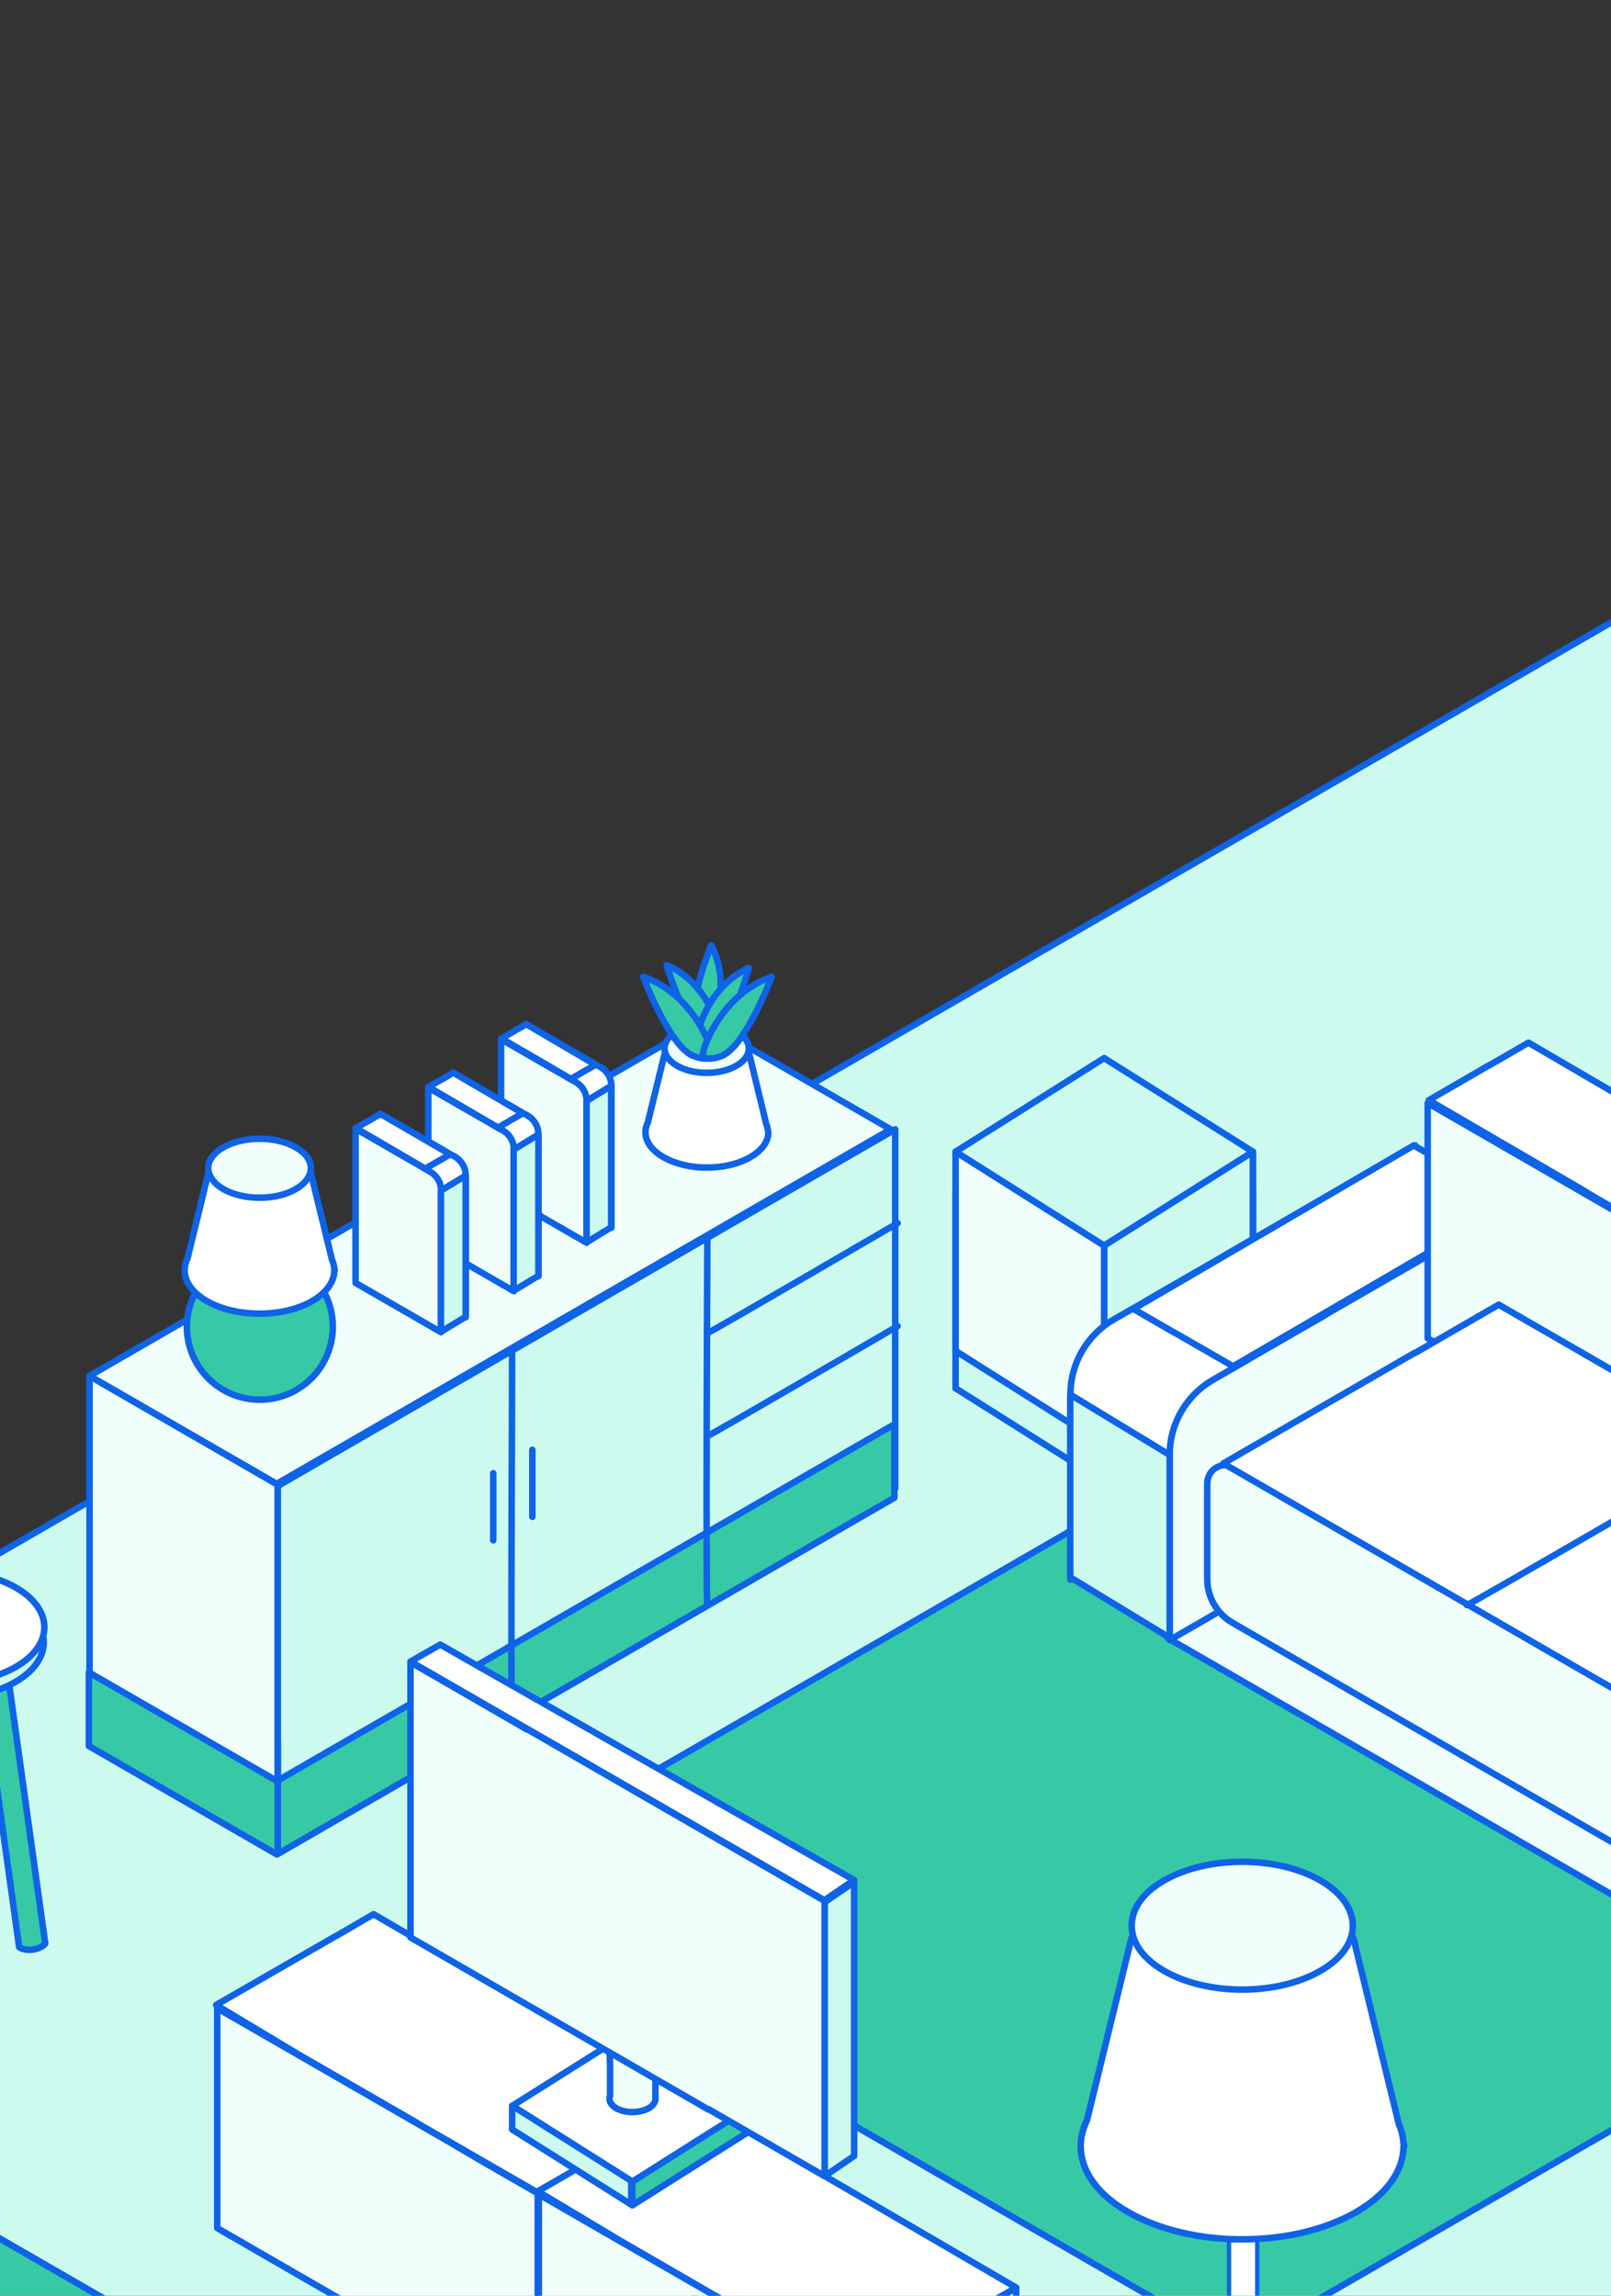 <svg width="504" height="718" viewBox="0 0 504 718" fill="none" xmlns="http://www.w3.org/2000/svg">
<rect x="0" y="0" width="504" height="718" fill="#333333" stroke="none"/>
<g clip-path="url(#clip0_813_42902)">
<path d="M-184.095 629.932L301.603 910.317H364.039L-185.725 592.905L-184.095 629.932Z" fill="#37C9A5" stroke="#0E63E7" stroke-width="2.038" stroke-miterlimit="10" stroke-linejoin="round"/>
<path d="M364.039 910.318H738.723V59.175L-185.725 592.906L364.039 910.318Z" fill="#CDFAEF" stroke="#0E63E7" stroke-width="2.038" stroke-miterlimit="10" stroke-linejoin="round"/>
<path d="M633.618 537.806C633.754 537.67 633.958 537.534 634.094 537.398L434.489 422.105C432.043 422.988 429.665 424.075 427.491 425.366L140.584 591.002L186.511 617.498L185.967 617.838L386.931 733.878L673.77 568.31C675.944 567.019 677.847 565.661 679.409 564.234L633.618 537.806Z" fill="#37C9A5" stroke="#0E63E7" stroke-width="2.038" stroke-miterlimit="10" stroke-linejoin="round"/>
<path d="M391.957 371.899V434.199L345.418 463.549V401.249L391.957 371.899Z" fill="#CDFAEF" stroke="#0E63E7" stroke-width="2.038" stroke-miterlimit="10" stroke-linejoin="round"/>
<path d="M345.419 463.481L298.949 434.199V371.899L345.419 401.249V463.481Z" fill="#CDFAEF" stroke="#0E63E7" stroke-width="2.038" stroke-miterlimit="10" stroke-linejoin="round"/>
<path d="M391.958 360.214V422.515L345.42 451.864V389.564L391.958 360.214Z" fill="#CDFAEF" stroke="#0E63E7" stroke-width="2.038" stroke-miterlimit="10" stroke-linejoin="round"/>
<path d="M391.958 360.214V422.515L345.42 451.864V389.564L391.958 360.214Z" fill="#CDFAEF" stroke="#0E63E7" stroke-width="2.038" stroke-miterlimit="10" stroke-linejoin="round"/>
<path d="M345.419 451.864L298.949 422.515V360.214L345.419 389.564V451.864Z" fill="#F0FFFB" stroke="#0E63E7" stroke-width="2.038" stroke-miterlimit="10" stroke-linecap="round" stroke-linejoin="round"/>
<path d="M391.958 360.213L345.419 389.563L298.949 360.213L345.419 330.932L391.958 360.213Z" fill="#CDFAEF" stroke="#0E63E7" stroke-width="2.038" stroke-miterlimit="10" stroke-linejoin="round"/>
<path d="M86.574 464.091L278.638 353.214L220.143 319.448L28.011 430.325L86.574 464.091Z" fill="#F0FFFB" stroke="#0E63E7" stroke-width="2.038" stroke-miterlimit="10" stroke-linecap="round" stroke-linejoin="round"/>
<path d="M86.846 464.362L28.011 430.392V542.764L86.846 576.665V464.362Z" fill="#F0FFFB" stroke="#0E63E7" stroke-width="2.038" stroke-miterlimit="10" stroke-linecap="round" stroke-linejoin="round"/>
<path d="M99.689 457.365L280.068 353.214V465.518L267.295 472.923L86.916 577.074V464.77L99.689 457.365Z" fill="#CDFAEF"/>
<path d="M99.689 457.365L280.068 353.214V465.518L267.295 472.923L86.916 577.074V464.77L99.689 457.365Z" stroke="#0E63E7" stroke-width="2.038" stroke-miterlimit="10" stroke-linejoin="round"/>
<path d="M86.643 557.032L266.954 452.881L279.795 445.476V468.44L266.954 475.845L86.643 579.996L27.808 546.094V523.063L86.643 557.032Z" fill="#37C9A5" stroke="#0E63E7" stroke-width="2.038" stroke-miterlimit="10" stroke-linejoin="round"/>
<path d="M86.915 544.599C86.915 546.026 86.915 578.025 86.915 578.025V544.599Z" fill="#F0FFFB"/>
<path d="M86.915 544.599C86.915 546.026 86.915 578.025 86.915 578.025" stroke="#0E63E7" stroke-width="2.038" stroke-miterlimit="10" stroke-linecap="round" stroke-linejoin="round"/>
<path d="M160.219 536.99C159.675 537.669 160.287 423.124 160.219 421.901V536.99Z" fill="#F0FFFB"/>
<path d="M160.219 536.99C159.675 537.669 160.287 423.124 160.219 421.901" stroke="#0E63E7" stroke-width="2.038" stroke-miterlimit="10" stroke-linecap="round" stroke-linejoin="round"/>
<path d="M221.297 501.595C220.754 502.138 221.297 387.253 221.297 387.253V501.595Z" fill="#F0FFFB"/>
<path d="M221.297 501.595C220.754 502.138 221.297 387.253 221.297 387.253" stroke="#0E63E7" stroke-width="2.038" stroke-miterlimit="10" stroke-linecap="round" stroke-linejoin="round"/>
<path d="M221.163 417.009C221.163 417.348 280.814 382.563 280.814 382.563L221.163 417.009Z" fill="#F0FFFB"/>
<path d="M221.163 417.009C221.163 417.348 280.814 382.563 280.814 382.563" stroke="#0E63E7" stroke-width="2.038" stroke-miterlimit="10" stroke-linecap="round" stroke-linejoin="round"/>
<path d="M221.163 449.212C221.163 449.552 280.814 414.767 280.814 414.767L221.163 449.212Z" fill="#F0FFFB"/>
<path d="M221.163 449.212C221.163 449.552 280.814 414.767 280.814 414.767" stroke="#0E63E7" stroke-width="2.038" stroke-miterlimit="10" stroke-linecap="round" stroke-linejoin="round"/>
<path d="M154.309 481.758V460.764" stroke="#0E63E7" stroke-width="2.038" stroke-miterlimit="10" stroke-linecap="round" stroke-linejoin="round"/>
<path d="M166.54 474.419V453.426" stroke="#0E63E7" stroke-width="2.038" stroke-miterlimit="10" stroke-linecap="round" stroke-linejoin="round"/>
<path d="M148.53 674.638V674.57L143.095 671.445V671.377L122.917 659.759L67.954 628.1V696.854L168.708 755.01V686.256L148.53 674.638Z" fill="#F0FFFB" stroke="#0E63E7" stroke-width="2.038" stroke-miterlimit="10" stroke-linejoin="round"/>
<path d="M168.232 685.984L179.917 679.258V679.054L217.284 657.246V725.593L179.917 748.352V748.284L168.232 755.35V685.984Z" fill="#CDFAEF" stroke="#0E63E7" stroke-width="2.038" stroke-miterlimit="10" stroke-linejoin="round"/>
<path d="M116.87 598.682L105.321 605.408H105.253L67.614 627.08L93.295 642.503L130.39 663.904V663.971L168.028 685.644L179.646 678.986L217.284 657.245L116.87 598.682Z" fill="white" stroke="#0E63E7" stroke-width="2.038" stroke-miterlimit="10" stroke-linejoin="round"/>
<path d="M249.148 732.861V732.793L243.645 729.668L223.535 718.05V717.982L168.573 686.323V755.077L269.326 813.233V744.478L249.148 732.861Z" fill="#F0FFFB" stroke="#0E63E7" stroke-width="2.038" stroke-miterlimit="10" stroke-linejoin="round"/>
<path d="M268.852 744.207L280.537 737.481V737.277L317.904 715.536V783.883L280.537 806.575V806.507L268.852 813.572V744.207Z" fill="#CDFAEF" stroke="#0E63E7" stroke-width="2.038" stroke-miterlimit="10" stroke-linejoin="round"/>
<path d="M217.49 656.972L205.94 663.63H205.872L168.234 685.371L193.915 700.725L231.01 722.194L268.648 743.866L280.266 737.208L317.904 715.468L217.49 656.972Z" fill="white" stroke="#0E63E7" stroke-width="2.038" stroke-miterlimit="10" stroke-linejoin="round"/>
<path d="M235.356 666.012L197.853 642.369H197.785V689.723H197.853L235.356 666.012Z" fill="#37C9A5" stroke="#0E63E7" stroke-width="2.038" stroke-miterlimit="10" stroke-linejoin="round"/>
<path d="M197.785 642.369L166.33 662.207L160.215 658.607V666.012L197.514 689.519C197.446 677.222 197.718 649.095 197.785 642.369Z" fill="#CDFAEF" stroke="#0E63E7" stroke-width="2.038" stroke-miterlimit="10" stroke-linejoin="round"/>
<path d="M197.785 640.942C197.785 640.942 197.785 641.486 197.785 642.369V640.942Z" fill="#CDFAEF" stroke="#0E63E7" stroke-width="2.038" stroke-miterlimit="10" stroke-linejoin="round"/>
<path d="M197.785 642.369C197.717 649.095 197.446 677.222 197.581 689.587L197.785 689.723V642.369Z" fill="#CDFAEF" stroke="#0E63E7" stroke-width="2.038" stroke-miterlimit="10" stroke-linejoin="round"/>
<path d="M235.358 658.605L197.855 682.316L160.285 658.605L197.855 634.962L235.358 658.605Z" fill="white" stroke="#0E63E7" stroke-width="2.038" stroke-miterlimit="10" stroke-linejoin="round"/>
<path d="M204.987 640.939L204.919 640.871V629.933L197.921 631.563L190.787 629.865V644.947L190.855 645.015V655.478C190.312 656.837 190.991 658.263 192.758 659.35C195.543 660.981 200.095 660.981 202.948 659.35C204.511 658.467 205.19 657.244 205.055 656.089V640.939H204.987Z" fill="#F0FFFB" stroke="#0E63E7" stroke-width="2.038" stroke-miterlimit="10" stroke-linejoin="round"/>
<path d="M202.95 632.447C200.164 634.077 195.612 634.077 192.759 632.447C189.974 630.816 189.974 628.166 192.759 626.604C195.545 624.973 200.096 624.973 202.95 626.604C205.803 628.234 205.735 630.816 202.95 632.447Z" fill="#F0FFFB" stroke="#0E63E7" stroke-width="2.038" stroke-miterlimit="10" stroke-linejoin="round"/>
<path d="M164.765 626.536L183.245 565.867L174.005 535.566L164.765 540.865V626.536Z" fill="#CDFAEF" stroke="#0E63E7" stroke-width="2.038" stroke-miterlimit="10" stroke-linejoin="round"/>
<path d="M257.977 680.615L267.216 674.297V588.625L257.977 594.944V680.615Z" fill="#CDFAEF" stroke="#0E63E7" stroke-width="2.038" stroke-miterlimit="10" stroke-linejoin="round"/>
<path d="M267.217 588.014L137.725 514.368L128.417 519.667L221.697 573.407L257.909 594.333L267.217 588.014Z" fill="white" stroke="#0E63E7" stroke-width="2.038" stroke-miterlimit="10" stroke-linejoin="round"/>
<path d="M164.765 540.727V540.863L128.417 519.87V526.8V599.087V605.949L221.698 659.825V659.689L257.977 680.614V673.752V601.465V594.535L164.765 540.727Z" fill="#F0FFFB" stroke="#0E63E7" stroke-width="2.038" stroke-miterlimit="10" stroke-linecap="round" stroke-linejoin="round"/>
<path d="M515.674 578.705L365.324 491.878V512.328L515.674 599.154V578.705Z" fill="#F0FFFB" stroke="#0E63E7" stroke-width="2.038" stroke-miterlimit="10" stroke-linecap="round" stroke-linejoin="round"/>
<path d="M356.423 408.11L362.334 404.645L383.938 392.212V392.144L442.774 358.242V431.821L334.886 494.053V436.033C334.886 426.453 340.05 417.553 348.338 412.73L356.423 408.11Z" fill="white" stroke="#0E63E7" stroke-width="2.038" stroke-miterlimit="10" stroke-linejoin="round"/>
<path d="M387.539 426.93L393.45 423.465L415.055 411.032V410.964L473.89 377.063V450.641L365.935 512.941V454.921C365.935 445.342 371.098 436.442 379.387 431.618L387.539 426.93Z" fill="#F0FFFB" stroke="#0E63E7" stroke-width="2.038" stroke-miterlimit="10" stroke-linejoin="round"/>
<path d="M367.295 416.738H367.363L385.774 427.337L473.484 376.246L454.732 365.376L454.665 365.444L442.3 358.242L354.59 409.401L367.295 416.738Z" fill="white" stroke="#0E63E7" stroke-width="2.038" stroke-miterlimit="10" stroke-linejoin="round"/>
<path d="M334.82 436.168V493.305L365.936 512.26V455.055L334.82 436.168Z" fill="#CDFAEF" stroke="#0E63E7" stroke-width="2.038" stroke-miterlimit="10" stroke-linejoin="round"/>
<path d="M582.187 423.6V423.532L576.345 420.203V420.135L554.74 407.702L554.468 407.498V407.227L532.931 394.794V394.726L527.021 391.397V391.329L505.416 378.896L446.649 344.994V418.573L495.905 447.039V447.379L603.792 509.611V436.033L582.187 423.6Z" fill="#F0FFFB" stroke="#0E63E7" stroke-width="2.038" stroke-miterlimit="10" stroke-linejoin="round"/>
<path d="M585.586 388.814H585.654L478.174 326.106L465.741 333.308V333.24L446.99 344.11L496.314 372.849V372.917L603.793 435.624L634.978 417.621L585.586 388.814Z" fill="white" stroke="#0E63E7" stroke-width="2.038" stroke-miterlimit="10" stroke-linejoin="round"/>
<path d="M377.687 463.954V493.848C377.687 499.487 380.676 504.718 385.636 507.571L538.363 595.824C542.236 598.066 546.992 595.281 546.992 590.865V555.129C546.992 553.091 545.904 551.188 544.138 550.169L386.315 459.063C382.443 456.753 377.687 459.538 377.687 463.954Z" fill="#F0FFFB" stroke="#0E63E7" stroke-width="2.038" stroke-miterlimit="10" stroke-linejoin="round"/>
<path d="M654.269 515.046L468.863 408.042L442.638 423.192L442.57 423.124L382.716 457.706L568.122 564.778L594.414 549.559V549.627L654.269 515.046Z" fill="white" stroke="#0E63E7" stroke-width="2.038" stroke-miterlimit="10" stroke-linejoin="round"/>
<path d="M458.878 502.002C458.878 502.477 545.297 452.135 545.297 452.135L458.878 502.002Z" fill="#F0FFFB"/>
<path d="M458.878 502.002C458.878 502.477 545.297 452.135 545.297 452.135" stroke="#0E63E7" stroke-width="2.038" stroke-miterlimit="10" stroke-linecap="round" stroke-linejoin="round"/>
<path d="M222.317 321.76C222.792 321.556 228.839 308.716 222.86 296.283C222.792 296.147 222.589 295.808 222.521 295.672C222.521 295.672 214.98 313.608 218.173 319.586C221.094 325.089 222.317 321.76 222.317 321.76Z" fill="#37C9A5" stroke="#0E63E7" stroke-width="2.038" stroke-miterlimit="10" stroke-linejoin="round"/>
<path d="M240.386 354.168L240.25 353.693C240.182 352.945 240.046 352.266 239.706 351.519L234.339 329.371L221.159 334.942L207.979 329.371L202.679 351.043C202.204 352.062 201.932 353.081 201.932 354.1C201.932 356.954 203.834 359.807 207.571 361.913C215.044 366.262 227.205 366.262 234.747 361.913C238.483 359.739 240.386 356.954 240.386 354.1C240.386 354.168 240.386 354.168 240.386 354.168Z" fill="white" stroke="#0E63E7" stroke-width="2.038" stroke-miterlimit="10" stroke-linejoin="round"/>
<path d="M230.398 333.311C225.234 336.3 216.946 336.3 211.782 333.311C209.608 332.02 208.317 330.458 207.978 328.759C207.57 326.517 208.793 324.275 211.782 322.577C216.946 319.587 225.234 319.587 230.398 322.577C235.561 325.498 235.561 330.322 230.398 333.311Z" fill="#F0FFFB" stroke="#0E63E7" stroke-width="2.038" stroke-miterlimit="10" stroke-linecap="round" stroke-linejoin="round"/>
<path d="M224.762 322.303C225.034 321.827 221.705 308.036 209.272 302.125C209.136 302.057 208.729 301.921 208.593 301.853C208.593 301.853 213.96 320.604 220.142 323.254C225.917 325.7 224.762 322.303 224.762 322.303Z" fill="#37C9A5" stroke="#0E63E7" stroke-width="2.038" stroke-miterlimit="10" stroke-linejoin="round"/>
<path d="M218.173 324.07C217.901 323.595 221.162 309.124 233.595 303.009C233.731 302.941 234.138 302.805 234.274 302.737C234.274 302.737 229.043 322.304 222.793 325.089C217.018 327.603 218.173 324.07 218.173 324.07Z" fill="#37C9A5" stroke="#0E63E7" stroke-width="2.038" stroke-miterlimit="10" stroke-linejoin="round"/>
<path d="M222.52 328.691C222.724 328.08 217.289 311.571 202.07 305.796C201.867 305.728 201.459 305.592 201.255 305.524C201.255 305.524 209.612 327.876 217.221 330.39C224.219 332.7 222.52 328.691 222.52 328.691Z" fill="#37C9A5" stroke="#0E63E7" stroke-width="2.038" stroke-miterlimit="10" stroke-linejoin="round"/>
<path d="M220.143 328.691C219.939 328.08 225.374 311.571 240.593 305.796C240.797 305.728 241.204 305.592 241.408 305.524C241.408 305.524 233.051 327.876 225.442 330.39C218.377 332.7 220.143 328.691 220.143 328.691Z" fill="#37C9A5" stroke="#0E63E7" stroke-width="2.038" stroke-miterlimit="10" stroke-linejoin="round"/>
<path d="M185.901 332.697L184.475 331.814L179.107 328.756L164.5 320.332V338.539L191.268 383.991V339.559C191.268 337.181 189.978 335.007 187.94 333.784L185.901 332.697Z" fill="white" stroke="#0E63E7" stroke-width="2.038" stroke-miterlimit="10" stroke-linejoin="round"/>
<path d="M178.155 337.384L176.728 336.501L171.361 333.444L156.754 325.019V373.256L183.522 388.678V344.246C183.522 341.868 182.231 339.694 180.193 338.471L178.155 337.384Z" fill="#F0FFFB" stroke="#0E63E7" stroke-width="2.038" stroke-miterlimit="10" stroke-linejoin="round"/>
<path d="M183.182 334.803L178.63 337.452L156.89 324.816L161.51 322.098L164.635 320.332L186.307 333.036L183.182 334.803Z" fill="white" stroke="#0E63E7" stroke-width="2.038" stroke-miterlimit="10" stroke-linejoin="round"/>
<path d="M191.197 339.627V383.855L183.52 388.543V344.315L191.197 339.627Z" fill="#CDFAEF" stroke="#0E63E7" stroke-width="2.038" stroke-miterlimit="10" stroke-linejoin="round"/>
<path d="M163.073 347.848L161.646 346.965L156.279 343.908L141.672 335.483V353.691L168.44 399.142V354.71C168.44 352.332 167.149 350.158 165.111 348.935L163.073 347.848Z" fill="white" stroke="#0E63E7" stroke-width="2.038" stroke-miterlimit="10" stroke-linejoin="round"/>
<path d="M155.394 352.536L153.968 351.652L148.601 348.595L133.994 340.171V388.407L160.762 403.83V359.397C160.762 357.02 159.471 354.846 157.433 353.623L155.394 352.536Z" fill="#F0FFFB" stroke="#0E63E7" stroke-width="2.038" stroke-miterlimit="10" stroke-linejoin="round"/>
<path d="M160.355 350.022L155.803 352.672L134.063 339.967L138.683 337.318H138.751L141.808 335.483L163.548 348.188L160.355 350.022Z" fill="white" stroke="#0E63E7" stroke-width="2.038" stroke-miterlimit="10" stroke-linejoin="round"/>
<path d="M168.438 354.847V399.007L160.693 403.695V359.535L168.438 354.847Z" fill="#CDFAEF" stroke="#0E63E7" stroke-width="2.038" stroke-miterlimit="10" stroke-linejoin="round"/>
<path d="M140.313 360.689L138.887 359.806L133.52 356.749L118.913 348.324V366.532L145.681 411.983V367.551C145.681 365.173 144.39 362.999 142.352 361.776L140.313 360.689Z" fill="white" stroke="#0E63E7" stroke-width="2.038" stroke-miterlimit="10" stroke-linejoin="round"/>
<path d="M132.637 365.377L131.21 364.494L125.843 361.436L111.236 353.012V401.249L138.004 416.671V372.307C138.004 369.929 136.714 367.755 134.675 366.532L132.637 365.377Z" fill="#F0FFFB" stroke="#0E63E7" stroke-width="2.038" stroke-miterlimit="10" stroke-linejoin="round"/>
<path d="M137.666 362.864H137.598L133.046 365.513L111.306 352.809L115.993 350.159L119.051 348.393L140.791 361.029L137.666 362.864Z" fill="white" stroke="#0E63E7" stroke-width="2.038" stroke-miterlimit="10" stroke-linejoin="round"/>
<path d="M145.682 367.688V411.848L137.937 416.536V372.376L145.682 367.688Z" fill="#CDFAEF" stroke="#0E63E7" stroke-width="2.038" stroke-miterlimit="10" stroke-linejoin="round"/>
<path d="M384.485 636.589V733.334V736.459C384.689 736.663 384.961 736.799 385.232 737.003C387.27 738.158 390.531 738.158 392.57 737.003C392.841 736.867 393.113 736.663 393.317 736.459V733.334V636.589H384.485Z" fill="white" stroke="#0E63E7" stroke-width="1.359" stroke-miterlimit="10" stroke-linejoin="round"/>
<path d="M439.312 671.24L439.04 670.017C438.905 668.114 438.429 666.212 437.614 664.31L423.414 606.154L388.697 620.761L353.981 606.154L340.053 663.155C338.762 665.804 338.083 668.522 338.083 671.24C338.083 678.713 343.042 686.186 352.893 691.825C372.596 703.239 404.595 703.239 424.298 691.825C434.149 686.118 439.04 678.713 439.108 671.24C439.244 671.307 439.312 671.24 439.312 671.24Z" fill="white" stroke="#0E63E7" stroke-width="2.038" stroke-miterlimit="10" stroke-linejoin="round"/>
<path d="M413.088 616.412C399.568 624.225 377.691 624.225 364.172 616.412C358.397 613.083 355.068 608.871 354.252 604.454C353.165 598.612 356.426 592.565 364.172 588.149C377.691 580.336 399.568 580.336 413.088 588.149C426.608 595.962 426.608 608.667 413.088 616.412Z" fill="#F0FFFB" stroke="#0E63E7" stroke-width="2.038" stroke-miterlimit="10" stroke-linecap="round" stroke-linejoin="round"/>
<path d="M103.508 420.191C106.405 407.922 98.807 395.627 86.538 392.729C74.269 389.832 61.974 397.43 59.076 409.699C56.179 421.969 63.777 434.264 76.046 437.161C88.316 440.058 100.611 432.46 103.508 420.191Z" fill="#37C9A5" stroke="#0E63E7" stroke-width="2.038" stroke-miterlimit="10" stroke-linejoin="round"/>
<path d="M104.718 397.31L104.582 396.766C104.514 395.883 104.31 395 103.903 394.116L97.313 367.145L81.211 373.938L65.109 367.145L58.655 393.573C58.044 394.796 57.772 396.019 57.772 397.31C57.772 400.774 60.082 404.239 64.634 406.889C73.806 412.188 88.616 412.188 97.72 406.889C102.272 404.239 104.582 400.774 104.582 397.377C104.718 397.31 104.718 397.31 104.718 397.31Z" fill="white" stroke="#0E63E7" stroke-width="2.038" stroke-miterlimit="10" stroke-linejoin="round"/>
<path d="M92.557 371.899C86.307 375.5 76.116 375.5 69.865 371.899C67.216 370.337 65.653 368.367 65.246 366.396C64.702 363.679 66.265 360.893 69.865 358.855C76.116 355.254 86.307 355.254 92.557 358.855C98.807 362.388 98.807 368.231 92.557 371.899Z" fill="#F0FFFB" stroke="#0E63E7" stroke-width="2.038" stroke-miterlimit="10" stroke-linecap="round" stroke-linejoin="round"/>
<path d="M1.173 514.707L13.742 604.931L14.149 607.852C14.013 608.056 13.809 608.26 13.538 608.463C11.839 609.822 8.782 610.23 6.744 609.415C6.472 609.279 6.2 609.143 5.996 609.007L5.589 606.085L-6.98 515.862L1.173 514.707Z" fill="#37C9A5" stroke="#0E63E7" stroke-width="2.038" stroke-miterlimit="10" stroke-linejoin="round"/>
<path d="M-16.491 531.149C0.169 531.149 13.674 523.332 13.674 513.689C13.674 504.046 0.169 496.229 -16.491 496.229C-33.15 496.229 -46.656 504.046 -46.656 513.689C-46.656 523.332 -33.15 531.149 -16.491 531.149Z" fill="#CDFAEF" stroke="#0E63E7" stroke-width="2.038" stroke-miterlimit="10" stroke-linejoin="round"/>
<path d="M-16.287 526.394C0.373 526.394 13.878 518.577 13.878 508.934C13.878 499.291 0.373 491.474 -16.287 491.474C-32.946 491.474 -46.452 499.291 -46.452 508.934C-46.452 518.577 -32.946 526.394 -16.287 526.394Z" fill="white" stroke="#0E63E7" stroke-width="2.038" stroke-miterlimit="10" stroke-linejoin="round"/>
</g>
<defs>
<clipPath id="clip0_813_42902">
<rect width="1316.93" height="916.635" fill="white" transform="translate(-435)"/>
</clipPath>
</defs>
<script xmlns=""/></svg>